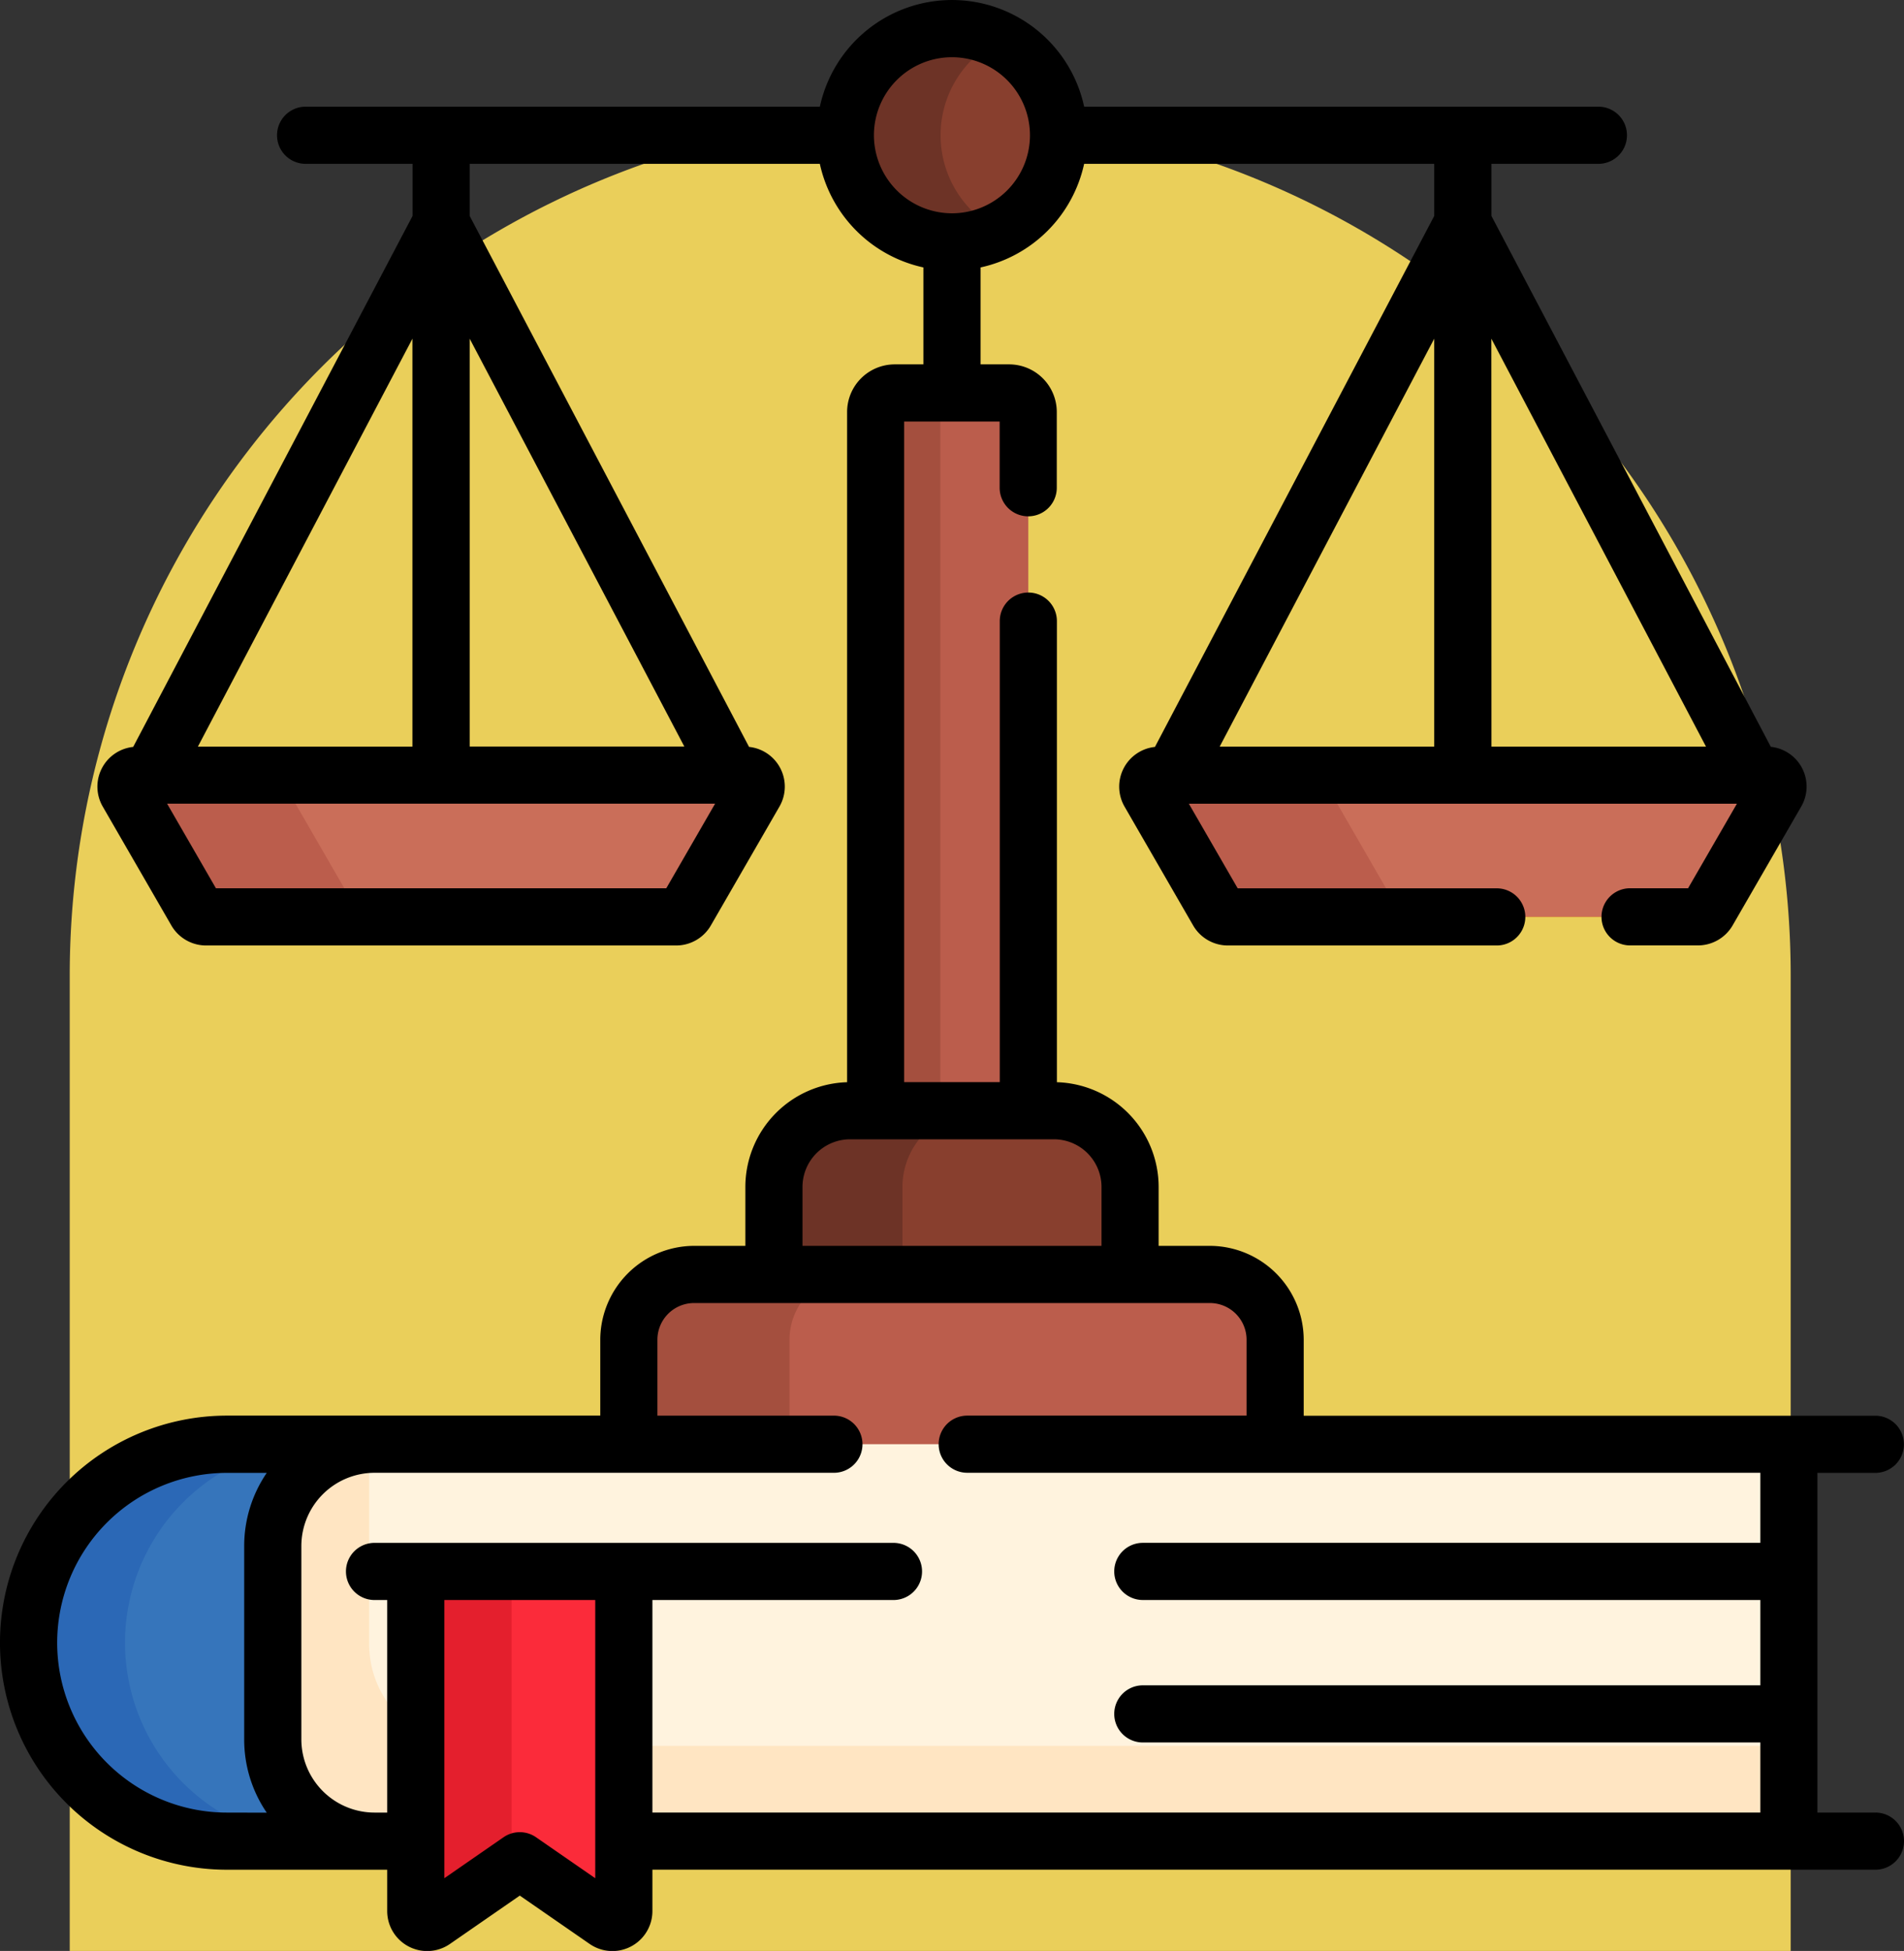 <svg xmlns="http://www.w3.org/2000/svg" width="82.977" height="85" viewBox="0 0 82.977 85">
  <rect x="0" y="0" width="82.977" height="85" fill="#333333" stroke="none"/>
  <g id="Grupo_1106535" data-name="Grupo 1106535" transform="translate(-758.512 -2109.663)">
    <path id="Rectángulo_402870" data-name="Rectángulo 402870" d="M37.5,0h0A37.5,37.5,0,0,1,75,37.5V80a0,0,0,0,1,0,0H0a0,0,0,0,1,0,0V37.5A37.5,37.5,0,0,1,37.5,0Z" transform="translate(761.551 2114.663)" fill="#eacf5a"/>
    <g id="obediente" transform="translate(752.416 2109.663)">
      <g id="Grupo_1101695" data-name="Grupo 1101695" transform="translate(11.585 1.245)">
        <g id="Grupo_1101693" data-name="Grupo 1101693">
          <g id="Grupo_1101690" data-name="Grupo 1101690" transform="translate(0 32.529)">
            <g id="Grupo_1101683" data-name="Grupo 1101683" transform="translate(0 0)">
              <path id="Trazado_912167" data-name="Trazado 912167" d="M39.228,204.187l2.99,5.18a.5.5,0,0,0,.431.249H63.14a.5.5,0,0,0,.431-.249l2.99-5.18a.5.5,0,0,0-.431-.747H39.659A.5.5,0,0,0,39.228,204.187Z" transform="translate(-39.16 -203.44)" fill="#fed402"/>
            </g>
            <g id="Grupo_1101689" data-name="Grupo 1101689">
              <g id="Grupo_1101684" data-name="Grupo 1101684" transform="translate(44.529 0)">
                <path id="Trazado_912168" data-name="Trazado 912168" d="M307.449,204.187l2.99,5.18a.5.5,0,0,0,.431.249h20.49a.5.5,0,0,0,.431-.249l2.99-5.18a.5.5,0,0,0-.431-.747H307.881A.5.5,0,0,0,307.449,204.187Z" transform="translate(-307.382 -203.44)" fill="#fed402"/>
              </g>
              <g id="Grupo_1101685" data-name="Grupo 1101685" transform="translate(0 0)">
                <path id="Trazado_912169" data-name="Trazado 912169" d="M39.228,204.187l2.99,5.18a.5.5,0,0,0,.431.249H63.14a.5.5,0,0,0,.431-.249l2.99-5.18a.5.5,0,0,0-.431-.747H39.659A.5.5,0,0,0,39.228,204.187Z" transform="translate(-39.16 -203.44)" fill="#ca6e59"/>
              </g>
              <g id="Grupo_1101686" data-name="Grupo 1101686" transform="translate(0)">
                <path id="Trazado_912170" data-name="Trazado 912170" d="M49.255,209.366l-2.99-5.18a.5.5,0,0,1,.431-.747H39.659a.5.5,0,0,0-.431.747l2.99,5.18a.5.5,0,0,0,.431.249h7.036A.5.5,0,0,1,49.255,209.366Z" transform="translate(-39.161 -203.439)" fill="#bb5d4c"/>
              </g>
              <g id="Grupo_1101687" data-name="Grupo 1101687" transform="translate(44.529 0)">
                <path id="Trazado_912171" data-name="Trazado 912171" d="M307.449,204.187l2.99,5.18a.5.5,0,0,0,.431.249h20.49a.5.5,0,0,0,.431-.249l2.99-5.18a.5.5,0,0,0-.431-.747H307.881A.5.5,0,0,0,307.449,204.187Z" transform="translate(-307.382 -203.44)" fill="#ca6e59"/>
              </g>
              <g id="Grupo_1101688" data-name="Grupo 1101688" transform="translate(44.529)">
                <path id="Trazado_912172" data-name="Trazado 912172" d="M318.346,209.366l-2.99-5.18a.5.5,0,0,1,.431-.747h-7.905a.5.5,0,0,0-.431.747l2.99,5.18a.5.5,0,0,0,.431.249h7.905A.5.5,0,0,1,318.346,209.366Z" transform="translate(-307.383 -203.439)" fill="#bb5d4c"/>
              </g>
            </g>
          </g>
          <path id="Trazado_912173" data-name="Trazado 912173" d="M242.618,134.394V103.953a.83.83,0,0,0-.83-.83H236.8a.83.83,0,0,0-.83.83v30.441h6.652Z" transform="translate(-203.293 -87.248)" fill="#bb5d4c"/>
          <path id="Trazado_912174" data-name="Trazado 912174" d="M238.783,134.394V103.953a.83.83,0,0,1,.83-.83H236.8a.83.83,0,0,0-.83.83v30.441h2.817Z" transform="translate(-203.293 -87.248)" fill="#a44f3e"/>
          <g id="Grupo_1101691" data-name="Grupo 1101691" transform="translate(31.351 0)">
            <circle id="Elipse_11529" data-name="Elipse 11529" cx="4.648" cy="4.648" r="4.648" fill="#883f2e"/>
          </g>
          <g id="Grupo_1101692" data-name="Grupo 1101692" transform="translate(31.351)">
            <path id="Trazado_912175" data-name="Trazado 912175" d="M232.156,12.148a4.646,4.646,0,0,1,2.572-4.158,4.648,4.648,0,1,0,0,8.316A4.647,4.647,0,0,1,232.156,12.148Z" transform="translate(-228.005 -7.5)" fill="#6d3326"/>
          </g>
        </g>
        <g id="Grupo_1101694" data-name="Grupo 1101694" transform="translate(6.399 47.146)">
          <path id="Trazado_912176" data-name="Trazado 912176" d="M224.777,298.619v-3.814a3.32,3.32,0,0,0-3.32-3.32h-8.88a3.32,3.32,0,0,0-3.32,3.32v3.814Z" transform="translate(-187.416 -291.485)" fill="#883f2e"/>
          <path id="Trazado_912177" data-name="Trazado 912177" d="M214.857,298.619v-3.814a3.32,3.32,0,0,1,3.32-3.32h-5.6a3.32,3.32,0,0,0-3.32,3.32v3.814Z" transform="translate(-187.415 -291.485)" fill="#6d3326"/>
          <path id="Trazado_912178" data-name="Trazado 912178" d="M199.338,342.019V337.3a2.846,2.846,0,0,0-2.846-2.846H174.018a2.846,2.846,0,0,0-2.846,2.846v4.716Z" transform="translate(-155.655 -327.323)" fill="#bb5d4c"/>
          <path id="Trazado_912179" data-name="Trazado 912179" d="M178.174,342.019V337.3a2.846,2.846,0,0,1,2.846-2.846h-7a2.846,2.846,0,0,0-2.846,2.846v4.716Z" transform="translate(-155.655 -327.323)" fill="#a44f3e"/>
          <path id="Trazado_912180" data-name="Trazado 912180" d="M82.137,379.006a4.434,4.434,0,0,0-4.434,4.434v8.426a4.434,4.434,0,0,0,4.434,4.434h1.8V384.549H93V396.3h50.775V379.006Z" transform="translate(-77.703 -364.476)" fill="#fff3de"/>
        </g>
      </g>
      <g id="Grupo_1101704" data-name="Grupo 1101704" transform="translate(7.341 62.921)">
        <g id="Grupo_1101699" data-name="Grupo 1101699" transform="translate(0)">
          <g id="Grupo_1101696" data-name="Grupo 1101696">
            <path id="Trazado_912181" data-name="Trazado 912181" d="M28.673,396.3a4.435,4.435,0,0,1-4.434-4.434V383.44a4.435,4.435,0,0,1,4.434-4.434h-6.43a8.647,8.647,0,0,0,0,17.295h6.43Z" transform="translate(-13.596 -379.006)" fill="#3675bb"/>
          </g>
          <g id="Grupo_1101697" data-name="Grupo 1101697">
            <path id="Trazado_912182" data-name="Trazado 912182" d="M17.8,387.653a8.647,8.647,0,0,1,8.647-8.647h-4.2a8.647,8.647,0,0,0,0,17.295h4.2A8.647,8.647,0,0,1,17.8,387.653Z" transform="translate(-13.596 -379.006)" fill="#2b68b6"/>
          </g>
          <g id="Grupo_1101698" data-name="Grupo 1101698" transform="translate(10.643 0.006)">
            <path id="Trazado_912183" data-name="Trazado 912183" d="M83.935,391.47a4.43,4.43,0,0,1-2.032-3.726v-8.426c0-.093,0-.186.009-.277A4.435,4.435,0,0,0,77.7,383.47V391.9a4.434,4.434,0,0,0,4.434,4.434h1.8Z" transform="translate(-77.703 -379.041)" fill="#ffe5c2"/>
            <path id="Trazado_912184" data-name="Trazado 912184" d="M169.857,458.174h50.775v4.151H169.857Z" transform="translate(-154.558 -445.037)" fill="#ffe5c2"/>
          </g>
        </g>
        <g id="Grupo_1101703" data-name="Grupo 1101703" transform="translate(16.875 5.543)">
          <g id="Grupo_1101700" data-name="Grupo 1101700" transform="translate(0)">
            <path id="Trazado_912185" data-name="Trazado 912185" d="M124.307,427.187V412.395H115.24v14.792a.5.5,0,0,0,.781.41l3.752-2.6,3.752,2.6A.5.5,0,0,0,124.307,427.187Z" transform="translate(-115.24 -412.395)" fill="#fb2b3a"/>
          </g>
          <g id="Grupo_1101702" data-name="Grupo 1101702" transform="translate(0)">
            <g id="Grupo_1101701" data-name="Grupo 1101701">
              <path id="Trazado_912186" data-name="Trazado 912186" d="M119.414,412.395H115.24v14.792a.5.5,0,0,0,.781.41l3.393-2.348Z" transform="translate(-115.24 -412.395)" fill="#e41f2d"/>
            </g>
          </g>
        </g>
      </g>
      <path id="Trazado_912187" data-name="Trazado 912187" d="M87.827,78.971H85.3v-14.8h2.524a1.245,1.245,0,0,0,0-2.49H62.912V58.371a4.1,4.1,0,0,0-4.091-4.091H56.59V51.712a4.57,4.57,0,0,0-4.434-4.562V27.061a1.245,1.245,0,1,0-2.49,0V47.146H45.5V18.365h4.161V21.25a1.245,1.245,0,1,0,2.49,0v-3.3a2.077,2.077,0,0,0-2.075-2.075H48.829V11.652a5.909,5.909,0,0,0,4.514-4.514H68.6V9.409L56.429,32.542a1.74,1.74,0,0,0-1.325,2.6l2.99,5.179a1.748,1.748,0,0,0,1.51.872H71.325a1.245,1.245,0,0,0,0-2.49H60.035l-2.128-3.686H81.791L79.663,38.7H77.135a1.245,1.245,0,1,0,0,2.49h2.959a1.748,1.748,0,0,0,1.51-.872l2.991-5.18a1.74,1.74,0,0,0-1.326-2.6L71.094,9.409V7.138h4.661a1.245,1.245,0,0,0,0-2.49H53.344a5.892,5.892,0,0,0-11.518,0H19.414a1.245,1.245,0,1,0,0,2.49h4.661V9.409L11.9,32.542a1.74,1.74,0,0,0-1.326,2.6h0l2.991,5.18a1.748,1.748,0,0,0,1.51.871h20.49a1.748,1.748,0,0,0,1.51-.872l2.99-5.18a1.74,1.74,0,0,0-1.325-2.6L26.565,9.409V7.138h15.26a5.91,5.91,0,0,0,4.514,4.514v4.223H45.088a2.077,2.077,0,0,0-2.075,2.075v29.2a4.57,4.57,0,0,0-4.434,4.562V54.28H36.347a4.1,4.1,0,0,0-4.091,4.091v3.305H15.988a9.892,9.892,0,1,0,0,19.785h6.982v1.8a1.743,1.743,0,0,0,2.735,1.433l3.044-2.106,3.044,2.106a1.743,1.743,0,0,0,2.735-1.434v-1.8h53.3a1.245,1.245,0,1,0,0-2.49ZM68.6,32.529H59.25L68.6,14.756Zm2.49-17.773,9.354,17.773H71.094Zm-47.02,0V32.529H14.72ZM35.133,38.7H15.506l-2.128-3.686H37.261Zm.786-6.176H26.565V14.756ZM44.182,5.893a3.4,3.4,0,1,1,3.4,3.4A3.406,3.406,0,0,1,44.182,5.893ZM41.069,51.712a2.077,2.077,0,0,1,2.075-2.075h8.88A2.077,2.077,0,0,1,54.1,51.712V54.28H41.069ZM15.988,78.971a7.4,7.4,0,1,1,0-14.8h1.733a5.647,5.647,0,0,0-.983,3.189v8.426a5.646,5.646,0,0,0,.983,3.189Zm16.049,2.86-2.58-1.785a1.245,1.245,0,0,0-1.417,0l-2.58,1.785V69.709h6.577ZM82.813,67.219H55.9a1.245,1.245,0,0,0,0,2.49H82.813v3.718H55.9a1.245,1.245,0,0,0,0,2.49H82.813v3.053H34.528V69.71H45.034a1.245,1.245,0,1,0,0-2.49H22.418a1.245,1.245,0,0,0,0,2.49h.552v9.261h-.552a3.193,3.193,0,0,1-3.189-3.189V67.356a3.193,3.193,0,0,1,3.189-3.189H42.438a1.245,1.245,0,1,0,0-2.49H34.746V58.371a1.6,1.6,0,0,1,1.6-1.6H58.822a1.6,1.6,0,0,1,1.6,1.6v3.305H48.248a1.245,1.245,0,0,0,0,2.49H82.813Z"/>
    </g>
  </g>
</svg>
